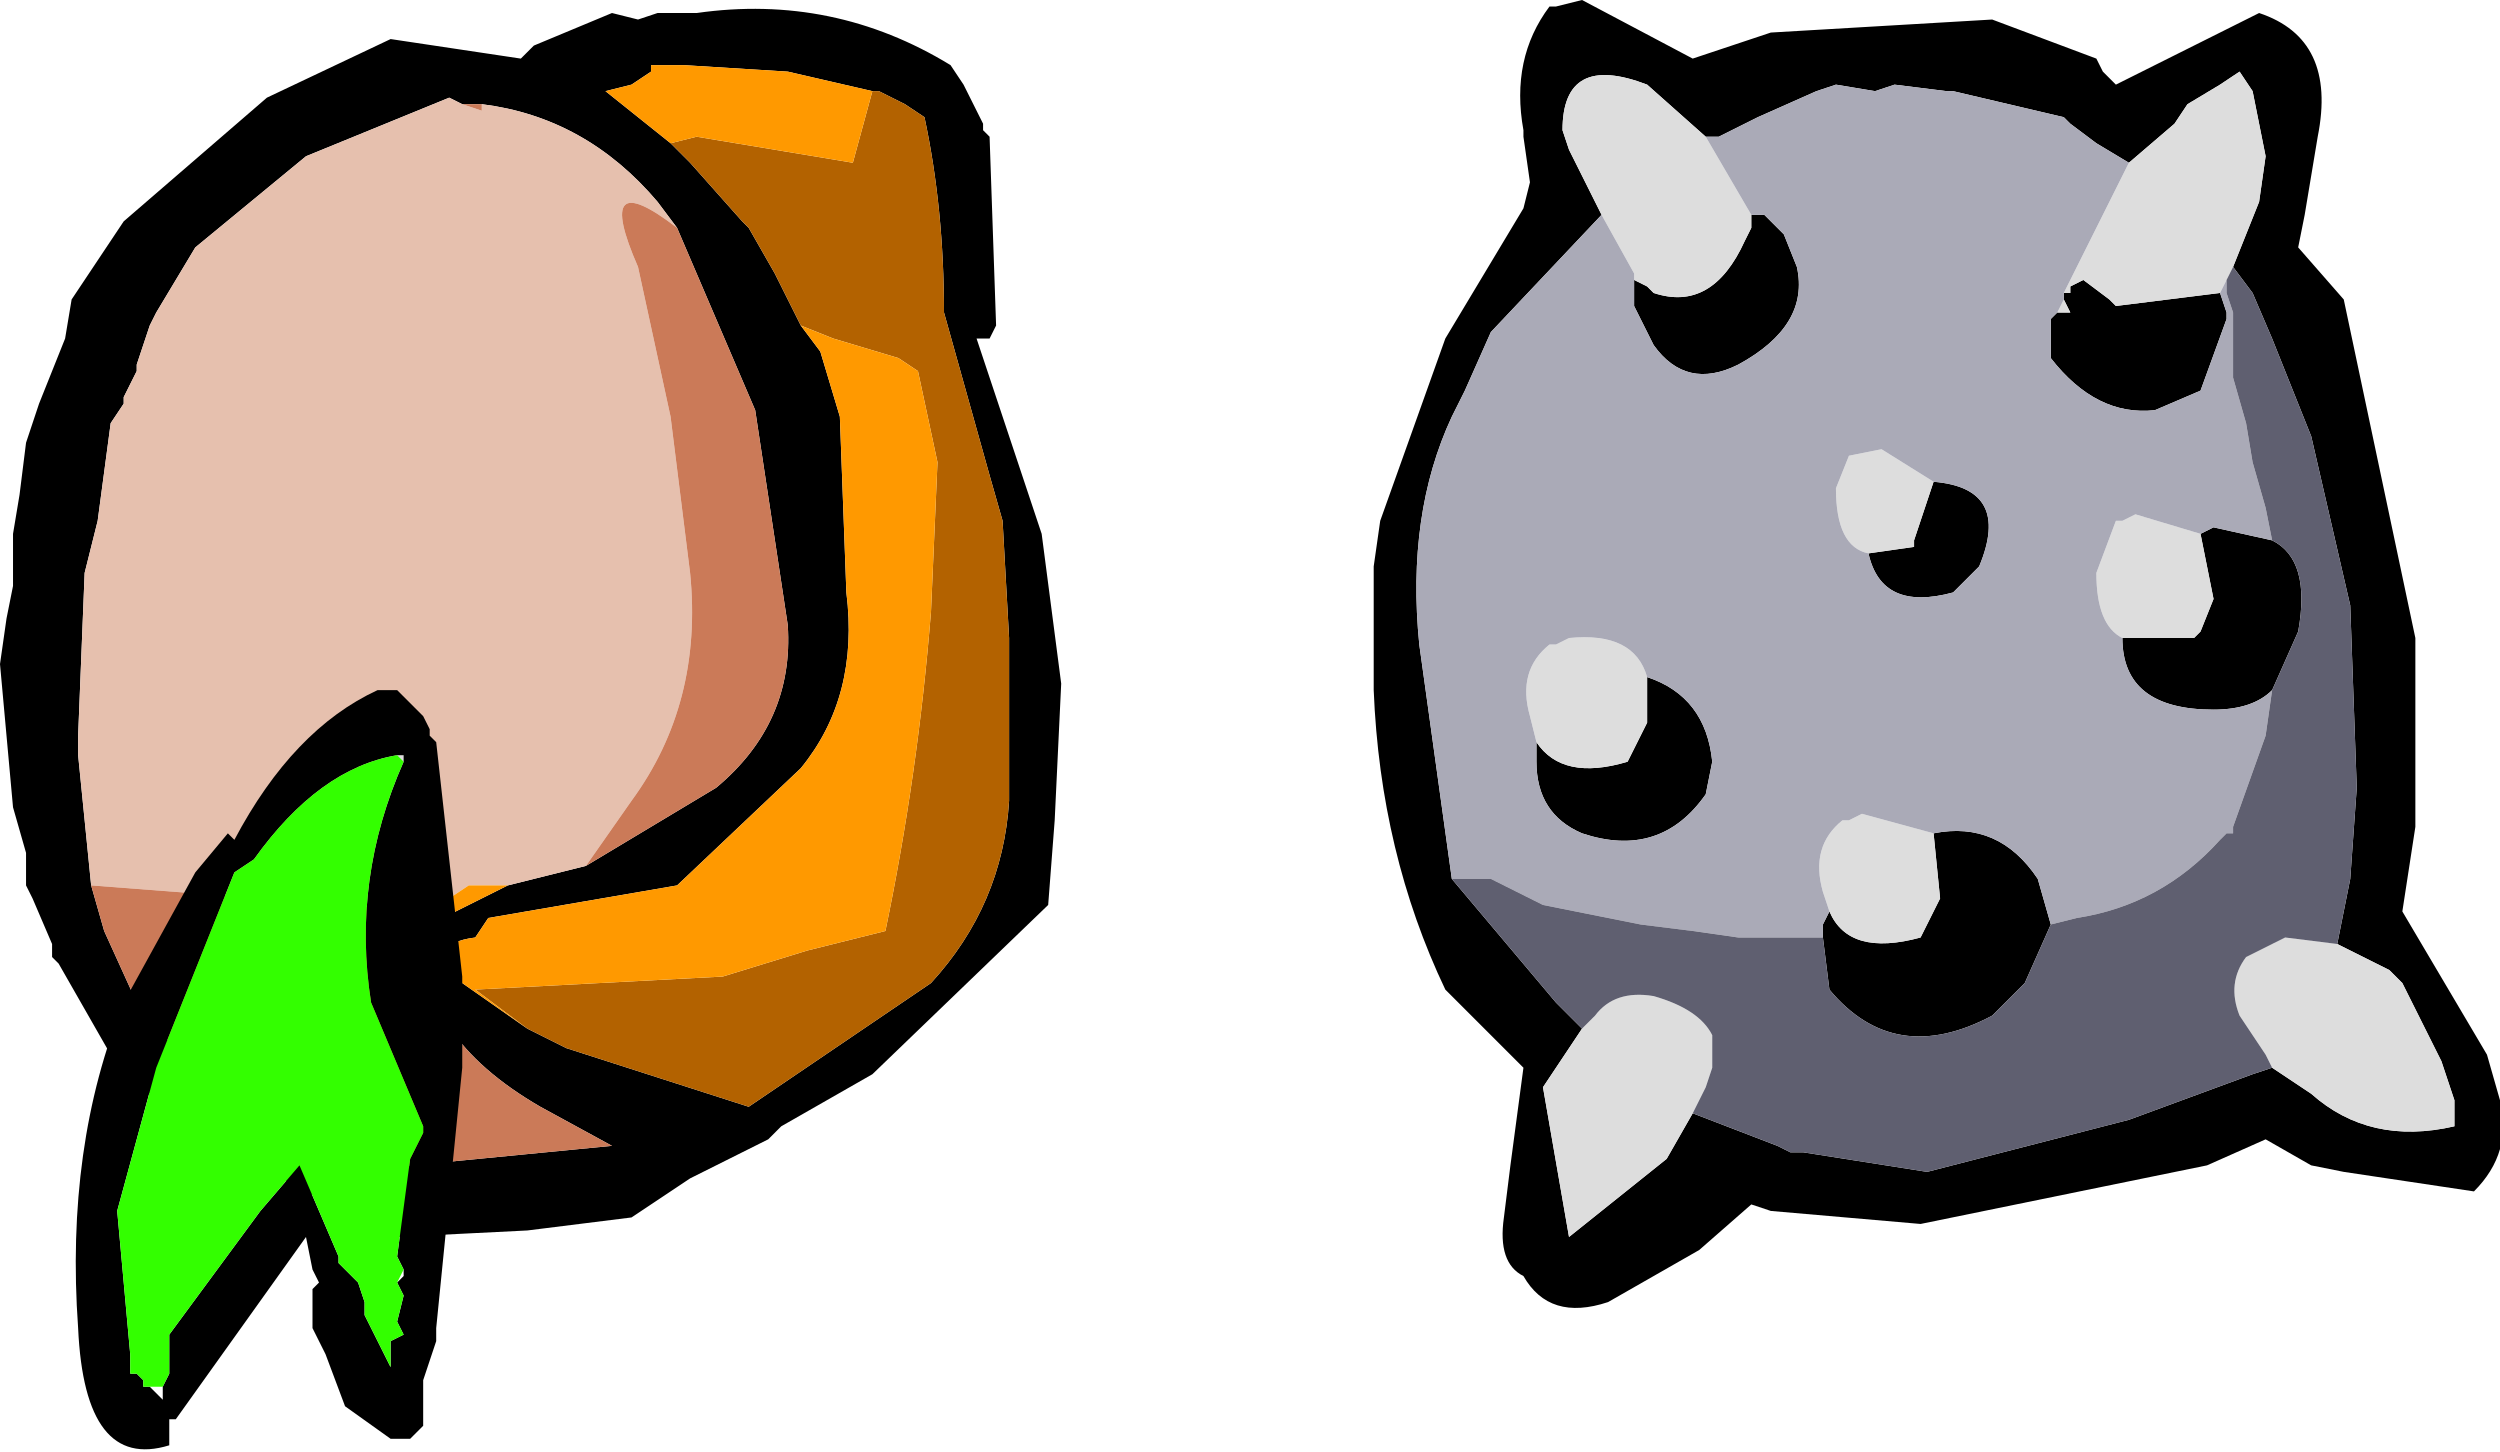 <?xml version="1.0" encoding="UTF-8" standalone="no"?>
<svg xmlns:xlink="http://www.w3.org/1999/xlink" height="11.15px" width="19.2px" xmlns="http://www.w3.org/2000/svg">
  <g transform="matrix(1.0, 0.0, 0.0, 1.0, 9.15, 6.5)">
    <path d="M2.8 -6.45 L3.0 -6.5 3.85 -6.05 4.45 -6.25 6.15 -6.35 6.95 -6.05 7.0 -5.95 7.1 -5.85 8.2 -6.4 Q8.8 -6.2 8.65 -5.45 L8.55 -4.85 8.5 -4.6 8.85 -4.2 9.4 -1.6 9.4 -0.15 9.3 0.5 9.95 1.6 10.05 1.95 Q10.15 2.35 9.85 2.65 L8.85 2.5 8.6 2.45 8.25 2.25 7.8 2.45 5.6 2.9 4.45 2.8 4.3 2.75 3.9 3.1 3.2 3.5 Q2.75 3.65 2.55 3.3 2.35 3.2 2.4 2.85 L2.45 2.45 2.55 1.7 1.95 1.1 Q1.45 0.05 1.4 -1.2 L1.4 -2.15 1.45 -2.5 1.95 -3.9 2.55 -4.9 2.6 -5.1 2.55 -5.45 2.55 -5.5 Q2.45 -6.05 2.75 -6.45 L2.8 -6.45 M5.8 -5.8 L5.4 -5.85 5.25 -5.8 4.95 -5.85 4.8 -5.8 4.35 -5.6 4.05 -5.45 4.0 -5.45 3.95 -5.45 3.5 -5.85 Q2.85 -6.1 2.85 -5.5 L2.9 -5.35 3.15 -4.85 2.3 -3.95 2.1 -3.5 2.0 -3.3 Q1.65 -2.55 1.75 -1.55 L2.0 0.25 2.8 1.2 2.95 1.35 3.0 1.4 2.7 1.85 2.9 3.0 3.65 2.4 3.85 2.05 4.5 2.3 4.6 2.35 4.7 2.35 5.65 2.5 7.2 2.1 8.15 1.75 8.3 1.7 8.6 1.9 Q9.05 2.3 9.7 2.15 L9.7 2.05 9.7 1.95 9.6 1.65 9.45 1.35 9.3 1.05 9.2 0.95 8.8 0.75 8.9 0.25 8.95 -0.45 8.9 -1.85 8.6 -3.15 8.3 -3.9 8.15 -4.25 8.0 -4.45 8.2 -4.95 8.25 -5.3 8.15 -5.8 8.05 -5.95 7.9 -5.85 7.65 -5.7 7.55 -5.55 7.2 -5.25 6.95 -5.4 6.75 -5.55 6.7 -5.6 5.85 -5.8 5.8 -5.8 M4.3 -4.85 L4.4 -4.85 4.55 -4.7 4.65 -4.45 Q4.75 -4.0 4.2 -3.7 3.8 -3.5 3.55 -3.85 L3.4 -4.15 3.4 -4.25 3.4 -4.3 3.4 -4.35 3.5 -4.3 3.55 -4.25 Q4.0 -4.1 4.25 -4.65 L4.3 -4.75 4.3 -4.85 M3.5 -1.3 Q3.95 -1.15 4.0 -0.65 L3.95 -0.4 Q3.6 0.1 3.0 -0.1 2.65 -0.25 2.65 -0.65 L2.65 -0.8 Q2.85 -0.5 3.35 -0.65 L3.5 -0.95 3.5 -1.3 M7.9 -4.25 L7.95 -4.1 7.95 -4.05 7.75 -3.5 7.4 -3.35 Q6.95 -3.3 6.6 -3.75 L6.6 -4.05 6.65 -4.1 6.75 -4.1 6.7 -4.2 6.7 -4.25 6.75 -4.25 6.75 -4.3 6.85 -4.35 7.05 -4.2 7.1 -4.15 7.9 -4.25 M8.3 -2.35 Q8.6 -2.2 8.5 -1.65 L8.3 -1.2 Q8.15 -1.05 7.85 -1.05 7.15 -1.05 7.15 -1.6 L7.7 -1.6 7.75 -1.65 7.85 -1.9 7.75 -2.4 7.85 -2.45 8.3 -2.35 M6.6 0.6 L6.4 1.05 6.15 1.3 Q5.4 1.7 4.9 1.1 L4.85 0.7 4.85 0.6 4.9 0.5 Q5.05 0.85 5.6 0.7 L5.75 0.4 5.7 -0.1 Q6.2 -0.2 6.5 0.25 L6.6 0.6 M5.2 -2.25 L5.55 -2.3 5.55 -2.35 5.7 -2.8 Q6.3 -2.75 6.05 -2.15 L5.85 -1.95 Q5.3 -1.8 5.2 -2.25 M-3.8 -6.4 Q-2.75 -6.55 -1.85 -6.0 L-1.75 -5.85 -1.6 -5.55 -1.6 -5.5 -1.55 -5.45 -1.5 -4.0 -1.55 -3.9 -1.65 -3.9 -1.15 -2.4 -1.0 -1.25 -1.05 -0.2 -1.1 0.45 -2.45 1.75 -3.15 2.15 -3.25 2.25 -3.85 2.55 -4.3 2.85 -5.1 2.95 -6.1 3.0 -7.1 2.5 -7.55 2.35 -8.3 1.6 -8.7 0.9 -8.75 0.85 -8.75 0.75 -8.9 0.4 -8.95 0.3 -8.95 0.25 -8.95 0.2 -8.95 0.15 -8.95 0.05 -9.05 -0.3 -9.15 -1.4 -9.1 -1.75 -9.05 -2.0 -9.05 -2.1 -9.05 -2.35 -9.05 -2.4 -9.0 -2.7 -8.95 -3.1 -8.85 -3.4 -8.65 -3.9 -8.6 -4.2 -8.2 -4.8 -7.1 -5.75 -6.15 -6.2 -5.15 -6.05 -5.05 -6.15 -4.45 -6.4 -4.25 -6.35 -4.1 -6.4 -3.8 -6.4 M-5.45 -5.7 L-5.6 -5.7 -5.7 -5.75 -6.8 -5.3 -7.65 -4.6 -7.95 -4.1 -8.0 -4.0 -8.1 -3.7 -8.1 -3.65 -8.2 -3.45 -8.2 -3.4 -8.3 -3.25 -8.4 -2.5 -8.5 -2.1 -8.55 -0.85 -8.55 -0.7 -8.45 0.3 -8.35 0.65 -8.1 1.2 -7.35 2.1 -7.3 2.1 -7.05 2.3 -6.5 2.5 -4.45 2.3 -5.0 2.0 Q-5.95 1.45 -5.9 0.65 L-5.65 0.5 -5.25 0.3 -4.65 0.15 -3.65 -0.45 Q-3.05 -0.95 -3.1 -1.7 L-3.35 -3.35 -3.95 -4.75 -4.1 -4.95 Q-4.65 -5.6 -5.45 -5.7 M-5.1 1.4 L-4.8 1.55 -3.4 2.0 -2.0 1.05 Q-1.45 0.45 -1.4 -0.35 L-1.4 -1.6 -1.45 -2.5 -1.55 -2.85 -1.9 -4.1 Q-1.9 -4.9 -2.05 -5.6 L-2.2 -5.7 -2.4 -5.8 -2.45 -5.8 -3.1 -5.95 -3.9 -6.0 -4.15 -6.0 -4.15 -5.95 -4.3 -5.85 -4.5 -5.8 -4.0 -5.4 -3.85 -5.25 -3.45 -4.8 -3.4 -4.75 -3.2 -4.4 -3.0 -4.0 -2.85 -3.8 -2.7 -3.3 -2.65 -1.95 Q-2.55 -1.15 -3.0 -0.6 L-3.95 0.3 -5.4 0.55 -5.5 0.7 Q-5.9 0.75 -5.6 1.05 L-5.1 1.4" fill="#000000" fill-rule="evenodd" stroke="none"/>
    <path d="M7.2 -5.25 L7.55 -5.55 7.65 -5.7 7.9 -5.85 8.05 -5.95 8.15 -5.8 8.25 -5.3 8.2 -4.95 8.0 -4.45 7.95 -4.35 7.9 -4.25 7.1 -4.15 7.05 -4.2 6.85 -4.35 6.75 -4.3 6.75 -4.25 6.7 -4.25 7.2 -5.25 M8.8 0.75 L9.2 0.95 9.3 1.05 9.45 1.35 9.6 1.65 9.7 1.95 9.7 2.05 9.7 2.15 Q9.05 2.3 8.6 1.9 L8.3 1.7 8.25 1.6 8.05 1.3 Q7.95 1.05 8.1 0.85 L8.4 0.7 8.8 0.75 M3.85 2.05 L3.65 2.4 2.9 3.0 2.7 1.85 3.0 1.4 3.1 1.3 Q3.25 1.1 3.55 1.15 3.9 1.25 4.0 1.45 L4.0 1.7 3.95 1.85 3.85 2.05 M3.15 -4.85 L2.9 -5.35 2.85 -5.5 Q2.85 -6.1 3.5 -5.85 L3.95 -5.45 4.3 -4.85 4.3 -4.75 4.25 -4.65 Q4.0 -4.1 3.55 -4.25 L3.5 -4.3 3.4 -4.35 3.4 -4.4 3.15 -4.85 M2.65 -0.8 L2.6 -1.0 Q2.5 -1.35 2.75 -1.55 L2.8 -1.55 2.9 -1.6 Q3.4 -1.65 3.5 -1.3 L3.5 -0.95 3.35 -0.65 Q2.85 -0.5 2.65 -0.8 M6.7 -4.2 L6.75 -4.1 6.65 -4.1 6.7 -4.2 M7.15 -1.6 Q6.95 -1.7 6.95 -2.1 L7.1 -2.5 7.15 -2.5 7.25 -2.55 7.75 -2.4 7.85 -1.9 7.75 -1.65 7.7 -1.6 7.15 -1.6 M5.7 -2.8 L5.55 -2.35 5.55 -2.3 5.2 -2.25 Q4.95 -2.3 4.95 -2.75 L5.05 -3.0 5.3 -3.05 5.7 -2.8 M4.9 0.5 L4.85 0.35 Q4.75 0.0 5.0 -0.2 L5.05 -0.2 5.15 -0.25 5.7 -0.1 5.75 0.4 5.6 0.7 Q5.05 0.85 4.9 0.5 M-6.25 -0.65 L-6.15 -0.75 Q-5.65 -0.7 -5.95 -0.35 L-6.2 -0.3 Q-6.4 -0.4 -6.25 -0.65" fill="#dddddd" fill-rule="evenodd" stroke="none"/>
    <path d="M3.95 -5.45 L4.0 -5.45 4.05 -5.45 4.35 -5.6 4.8 -5.8 4.95 -5.85 5.25 -5.8 5.4 -5.85 5.8 -5.8 5.85 -5.8 6.7 -5.6 6.75 -5.55 6.95 -5.4 7.2 -5.25 6.7 -4.25 6.7 -4.2 6.65 -4.1 6.6 -4.05 6.6 -3.75 Q6.95 -3.3 7.4 -3.35 L7.75 -3.5 7.95 -4.05 7.95 -4.1 7.9 -4.25 7.95 -4.35 7.95 -4.25 8.0 -4.1 8.0 -3.6 8.1 -3.25 8.15 -2.95 8.25 -2.6 8.3 -2.35 7.85 -2.45 7.75 -2.4 7.25 -2.55 7.15 -2.5 7.1 -2.5 6.95 -2.1 Q6.95 -1.7 7.15 -1.6 7.15 -1.05 7.85 -1.05 8.15 -1.05 8.3 -1.2 L8.25 -0.85 8.0 -0.15 8.0 -0.1 7.95 -0.1 7.9 -0.05 Q7.45 0.45 6.8 0.55 L6.6 0.6 6.5 0.25 Q6.2 -0.2 5.7 -0.1 L5.15 -0.25 5.05 -0.2 5.0 -0.2 Q4.75 0.0 4.85 0.35 L4.9 0.5 4.85 0.6 4.85 0.7 4.2 0.7 3.85 0.65 3.45 0.6 2.7 0.45 2.3 0.25 2.0 0.25 1.75 -1.55 Q1.65 -2.55 2.0 -3.3 L2.1 -3.5 2.3 -3.95 3.15 -4.85 3.4 -4.4 3.4 -4.35 3.4 -4.3 3.4 -4.25 3.4 -4.15 3.55 -3.85 Q3.8 -3.5 4.2 -3.7 4.75 -4.0 4.65 -4.45 L4.55 -4.7 4.4 -4.85 4.3 -4.85 3.95 -5.45 M3.5 -1.3 Q3.4 -1.65 2.9 -1.6 L2.8 -1.55 2.75 -1.55 Q2.5 -1.35 2.6 -1.0 L2.65 -0.8 2.65 -0.65 Q2.65 -0.25 3.0 -0.1 3.6 0.1 3.95 -0.4 L4.0 -0.65 Q3.95 -1.15 3.5 -1.3 M5.7 -2.8 L5.3 -3.05 5.05 -3.0 4.95 -2.75 Q4.95 -2.3 5.2 -2.25 5.3 -1.8 5.85 -1.95 L6.05 -2.15 Q6.3 -2.75 5.7 -2.8" fill="#aaaab7" fill-rule="evenodd" stroke="none"/>
    <path d="M8.0 -4.45 L8.15 -4.25 8.3 -3.9 8.6 -3.15 8.9 -1.85 8.95 -0.45 8.9 0.25 8.8 0.75 8.4 0.7 8.1 0.85 Q7.95 1.05 8.05 1.3 L8.25 1.6 8.3 1.7 8.15 1.75 7.2 2.1 5.65 2.5 4.7 2.35 4.6 2.35 4.5 2.3 3.85 2.05 3.95 1.85 4.0 1.7 4.0 1.45 Q3.9 1.25 3.55 1.15 3.25 1.1 3.1 1.3 L3.0 1.4 2.95 1.35 2.8 1.2 2.0 0.25 2.3 0.25 2.7 0.45 3.45 0.6 3.85 0.65 4.2 0.7 4.85 0.7 4.9 1.1 Q5.4 1.7 6.15 1.3 L6.4 1.05 6.6 0.6 6.8 0.55 Q7.45 0.45 7.9 -0.05 L7.95 -0.1 8.0 -0.1 8.0 -0.15 8.25 -0.85 8.3 -1.2 8.5 -1.65 Q8.6 -2.2 8.3 -2.35 L8.25 -2.6 8.15 -2.95 8.1 -3.25 8.0 -3.6 8.0 -4.1 7.95 -4.25 7.95 -4.35 8.0 -4.45" fill="#5f5f70" fill-rule="evenodd" stroke="none"/>
    <path d="M5.8 -5.8 L5.85 -5.8 5.8 -5.8" fill="#9b4600" fill-rule="evenodd" stroke="none"/>
    <path d="M-5.6 -5.7 L-5.45 -5.65 -5.45 -5.7 Q-4.65 -5.6 -4.1 -4.95 L-3.95 -4.75 Q-4.6 -5.25 -4.25 -4.45 L-4.0 -3.3 -3.85 -2.1 Q-3.75 -1.1 -4.3 -0.35 L-4.65 0.15 -5.25 0.3 -5.55 0.3 -5.85 0.5 -8.45 0.3 -8.55 -0.7 -8.55 -0.85 -8.5 -2.1 -8.4 -2.5 -8.3 -3.25 -8.2 -3.4 -8.2 -3.45 -8.1 -3.65 -8.1 -3.7 -8.0 -4.0 -7.95 -4.1 -7.65 -4.6 -6.8 -5.3 -5.7 -5.75 -5.6 -5.7 M-6.25 -0.65 Q-6.4 -0.4 -6.2 -0.3 L-5.95 -0.35 Q-5.65 -0.7 -6.15 -0.75 L-6.25 -0.65" fill="#e6c0ae" fill-rule="evenodd" stroke="none"/>
    <path d="M-5.45 -5.7 L-5.45 -5.65 -5.6 -5.7 -5.45 -5.7 M-8.45 0.3 L-5.85 0.5 -5.9 0.65 Q-5.95 1.45 -5.0 2.0 L-4.45 2.3 -6.5 2.5 -7.05 2.3 -7.3 2.1 -7.35 2.1 -8.1 1.2 -8.35 0.65 -8.45 0.3 M-4.65 0.15 L-4.3 -0.35 Q-3.75 -1.1 -3.85 -2.1 L-4.0 -3.3 -4.25 -4.45 Q-4.6 -5.25 -3.95 -4.75 L-3.35 -3.35 -3.1 -1.7 Q-3.05 -0.95 -3.65 -0.45 L-4.65 0.15" fill="#cb7a58" fill-rule="evenodd" stroke="none"/>
    <path d="M-2.45 -5.8 L-2.4 -5.8 -2.2 -5.7 -2.05 -5.6 Q-1.9 -4.9 -1.9 -4.1 L-1.55 -2.85 -1.45 -2.5 -1.4 -1.6 -1.4 -0.35 Q-1.45 0.45 -2.0 1.05 L-3.4 2.0 -4.8 1.55 -5.1 1.4 -5.5 1.1 -3.6 1.0 -2.95 0.8 -2.55 0.7 -2.35 0.65 Q-2.1 -0.55 -2.0 -1.8 L-1.95 -2.95 -2.1 -3.65 -2.25 -3.75 -2.75 -3.9 -3.0 -4.0 -3.2 -4.4 -3.4 -4.75 -3.45 -4.8 -3.85 -5.25 -4.0 -5.4 -3.8 -5.45 -2.6 -5.25 -2.45 -5.8" fill="#b36200" fill-rule="evenodd" stroke="none"/>
    <path d="M-5.85 0.5 L-5.55 0.3 -5.25 0.3 -5.65 0.5 -5.9 0.65 -5.85 0.5 M-2.45 -5.8 L-2.6 -5.25 -3.8 -5.45 -4.0 -5.4 -4.5 -5.8 -4.3 -5.85 -4.15 -5.95 -4.15 -6.0 -3.9 -6.0 -3.1 -5.95 -2.45 -5.8 M-3.0 -4.0 L-2.75 -3.9 -2.25 -3.75 -2.1 -3.65 -1.95 -2.95 -2.0 -1.8 Q-2.1 -0.55 -2.35 0.65 L-2.55 0.7 -2.95 0.8 -3.6 1.0 -5.5 1.1 -5.1 1.4 -5.6 1.05 Q-5.9 0.75 -5.5 0.7 L-5.4 0.55 -3.95 0.3 -3.0 -0.6 Q-2.55 -1.15 -2.65 -1.95 L-2.7 -3.3 -2.85 -3.8 -3.0 -4.0" fill="#ff9900" fill-rule="evenodd" stroke="none"/>
    <path d="M-7.35 -0.05 Q-6.9 -0.9 -6.25 -1.2 L-6.1 -1.2 -5.9 -1.0 -5.85 -0.9 -5.85 -0.85 -5.8 -0.8 -5.6 1.0 -5.6 1.7 -5.8 3.7 -5.8 3.8 -5.9 4.1 -5.9 4.45 -5.95 4.5 -6.0 4.55 -6.05 4.55 -6.15 4.55 -6.5 4.3 -6.65 3.9 -6.75 3.7 -6.75 3.4 -6.7 3.35 -6.75 3.25 -6.8 3.0 -7.8 4.4 -7.85 4.4 -7.85 4.6 Q-8.5 4.8 -8.55 3.7 -8.65 2.3 -8.2 1.2 L-7.65 0.2 -7.4 -0.1 -7.35 -0.05 M-6.05 -0.65 L-6.05 -0.7 -6.1 -0.7 Q-6.7 -0.6 -7.2 0.1 L-7.35 0.2 -7.95 1.7 -8.25 2.8 -8.15 3.9 -8.15 4.05 -8.1 4.05 -8.05 4.1 -8.05 4.15 -8.0 4.15 -7.9 4.25 -7.9 4.15 -7.85 4.05 -7.85 3.9 -7.85 3.75 -7.15 2.8 -6.85 2.45 -6.55 3.15 -6.55 3.2 -6.4 3.35 -6.35 3.5 -6.35 3.6 -6.15 4.0 -6.15 3.8 -6.05 3.75 -6.1 3.65 -6.05 3.45 -6.1 3.35 -6.05 3.3 -6.05 3.25 -6.1 3.15 -6.0 2.4 -5.95 2.3 -5.9 2.2 -5.9 2.15 -6.3 1.2 Q-6.45 0.25 -6.05 -0.65" fill="#000000" fill-rule="evenodd" stroke="none"/>
    <path d="M-6.1 -0.7 L-6.05 -0.65 Q-6.45 0.25 -6.3 1.2 L-5.9 2.15 -5.9 2.2 -5.95 2.3 -6.0 2.4 -6.1 3.15 -6.05 3.25 -6.1 3.35 -6.05 3.45 -6.1 3.65 -6.05 3.75 -6.15 3.8 -6.15 4.0 -6.35 3.6 -6.35 3.5 -6.4 3.35 -6.55 3.2 -6.55 3.15 -6.85 2.45 -7.15 2.8 -7.85 3.75 -7.85 3.9 -7.85 4.05 -7.9 4.15 -7.95 4.15 -8.0 4.15 -8.05 4.15 -8.05 4.1 -8.1 4.05 -8.15 4.05 -8.15 3.9 -8.25 2.8 -7.95 1.7 -7.35 0.2 -7.2 0.1 Q-6.7 -0.6 -6.1 -0.7" fill="#33ff00" fill-rule="evenodd" stroke="none"/>
  </g>
</svg>
